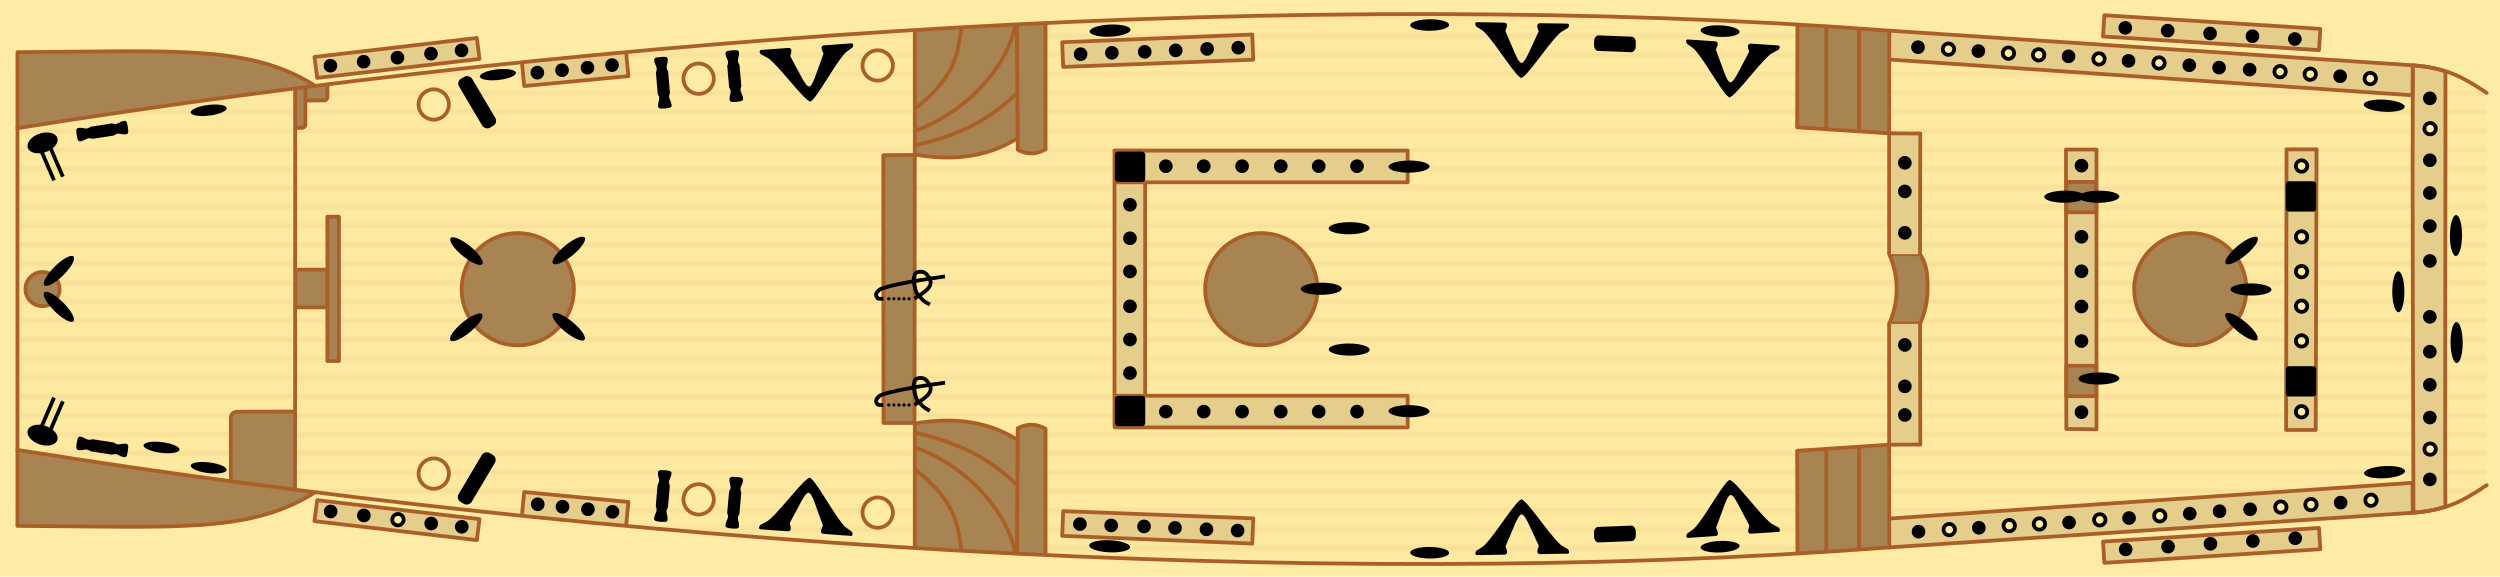 <svg version="1.1" viewBox="1 -24 659 152" xmlns="http://www.w3.org/2000/svg" xmlns:rigging="https://github.com/jolaf/rigging" xmlns:xlink="http://www.w3.org/1999/xlink">
  <style>/*<![CDATA[ */
    #background, #pinhole, #pipe {
      fill: #ffeca4;
    }
    #drawing, #wood g {
      color: #aa5f28;
    }
    #wood g {
      opacity: 0.3;
    }
    .solid {
      fill: #a78452;
    }
    .rail {
      fill: #e5cd8c;
    }
    /* ]]>*/</style>
  <defs>
    <pattern id="wood" width="5" height="5" patternUnits="userSpaceOnUse" viewBox="0,0,100,100">
      <g fill="currentColor">
        <rect width="100" height="5"/>
        <rect y="5" width="100" height="95" opacity=".1"/>
      </g>
    </pattern>
    <rect id="deckMask" x="277.27" y="-.809" width="220.71" height="146.64" fill="currentColor"/>
    <g id="mastMask" stroke="currentColor">
      <path d="m425.11 59.525 26.5 26.5z"/>
      <path d="m451.61 59.525-26.5 26.5z"/>
    </g>
    <circle id="pipe" cx="160.87" cy="398.09" r="4" fill="#ffeca4" stroke="currentColor"/>
    <circle id="pin" class="aura" transform="rotate(-8.297)" cx="567.54" cy="28.152" r="1.8" fill="currentColor"/>
    <circle id="pinhole" transform="rotate(-8.297)" cx="607.21" cy="138.78" r="1.5" fill="#ffeca4" stroke="currentColor"/>
    <ellipse id="cleat" class="aura" transform="rotate(89.51)" cx="3.721" cy="-575.37" rx="1.6" ry="5.4" fill="currentColor"/>
    <rect id="lcleat" class="aura" x="396.5" y="72.319" width="4" height="15" ry="1.5" fill="currentColor"/>
    <g id="xcleat" class="aura" fill="currentColor">
      <path id="quarterXcleat" class="aura" d="m42.185 13.735s-0.026-2.038-2e-3 -2.905c0.159-0.415 0.29-0.647 0.302-0.946 0.032-0.761-0.407-1.191-0.467-2.117-0.053-0.814 0.29-0.934 1.872-0.926v6.893z"/>
      <use transform="matrix(-1,0,0,1,87.6,0)" xlink:href="#quarterXcleat"/>
      <use transform="matrix(1,0,0,-1,0,27.3)" xlink:href="#quarterXcleat"/>
      <use transform="rotate(180,43.8,13.65)" xlink:href="#quarterXcleat"/>
    </g>
    <g id="kevel" class="aura" fill="currentColor">
      <path id="halfKevel" d="m426.56 44.452c0.605 1.201 1.081 2.305 1.819 2.399v3.896c-1.297 0.164-6.502-8.282-9.737-11.618-0.74-0.763-0.818-0.717-2.433-1.725-0.222-0.138-0.607-1.137 0.142-1.153 2.121-0.047 4.926 0.037 7.099 0.007 1.56-0.021 0.44 1.911 0.425 2.168"/>
      <use transform="matrix(-1,0,0,1,856.54,0)" xlink:href="#halfKevel"/>
    </g>
    <rect id="fist" class="aura" x="287.16" y="40.706" width="8" height="8" rx=".8" ry=".8" fill="currentColor"/>
    <g id="tackle" class="aura" fill="currentColor">
      <path id="halfTackle" d="m633.92 129.82 0.918 0.396-3.977 9.219-0.918-0.396z"/>
      <use transform="translate(-2.328 -.969)" xlink:href="#halfTackle"/>
      <ellipse transform="matrix(-.947 -.321 -.321 .947 0 0)" cx="-640.38" cy="-70.366" rx="4.104" ry="2.557"/>
    </g>
    <g id="knot" class="aura" fill="currentColor">
      <g fill-opacity="0">
        <rect x="662.21" y="352.48" width="11.369" height="3.748"/>
        <rect x="670.88" y="349.13" width="3.123" height="7.121"/>
        <rect x="673.19" y="349.88" width="1.812" height="6.996"/>
      </g>
      <path d="m678.69 349.36c-2.013 0.246-5.878 0.818-9.482 1.478-1.802 0.33-3.537 0.682-4.945 1.029-1.408 0.347-2.446 0.644-3.053 1.043l-0.018 0.012-0.016 0.014c-0.479 0.375-0.88 0.793-1.043 1.336-0.163 0.543 0.01 1.177 0.482 1.674l0.031 0.033 0.035 0.025c0.22 0.163 0.398 0.178 0.588 0.205 0.19 0.027 0.386 0.035 0.57 0.037 0.368 5e-3 0.691-0.019 0.691-0.019l-0.076-0.998s-0.288 0.022-0.604 0.018c-0.158-2e-3 -0.32-0.01-0.441-0.027-0.081-0.011-0.077-0.012-0.09-0.014-0.241-0.274-0.291-0.445-0.23-0.646 0.064-0.214 0.307-0.516 0.688-0.818 0.306-0.197 1.359-0.564 2.725-0.9 1.375-0.339 3.095-0.689 4.885-1.018 3.58-0.656 7.443-1.228 9.424-1.471z"/>
      <path d="m672.42 348.1c-0.465-0.022-0.923 0.066-1.311 0.229-0.408 0.171-0.686 0.499-0.809 0.811-0.122 0.312-0.151 0.585-0.234 0.865-0.144 0.483-0.088 1.007-0.01 1.543 0.078 0.536 0.2 1.065 0.285 1.428 0.17 0.724 0.285 1.148 0.66 1.758 0.024 0.038 0.07 0.067 0.096 0.105-0.209 0.132-0.688 0.469-0.688 0.469l0.521 0.854s0.573-0.406 0.85-0.58c0.302 0.324 0.563 0.688 0.873 0.947 0.652 0.547 1.848 1.191 1.848 1.191l0.482-0.877s-1.221-0.689-1.688-1.08c-0.256-0.214-0.442-0.485-0.691-0.746 0.434-0.293 0.655-0.394 0.979-0.668 0.496-0.421 1.126-0.912 1.475-1.568 0.289-0.544 0.46-1.089 0.369-1.754-0.061-0.444-0.291-0.879-0.586-1.33-0.295-0.451-0.648-0.883-1.068-1.164-0.415-0.278-0.888-0.41-1.353-0.432zm-0.924 1.15c0.448-0.188 1.275-0.186 1.721 0.111 0.218 0.146 0.544 0.506 0.789 0.881 0.245 0.374 0.415 0.798 0.432 0.918 0.063 0.463-0.011 0.678-0.262 1.15-0.191 0.359-0.738 0.847-1.24 1.273-0.288 0.245-0.563 0.39-1.016 0.693-0.014-0.022-0.051-0.047-0.064-0.068-0.323-0.525-0.37-0.744-0.539-1.463-0.084-0.359-0.2-0.864-0.27-1.344-0.07-0.48-0.071-0.953-0.023-1.113 0.108-0.363 0.153-0.643 0.209-0.785 0.056-0.142 0.06-0.168 0.264-0.254z"/>
      <circle id="knotDot" cx="663.91" cy="355.73" r=".426"/>
      <use transform="translate(1.34)" xlink:href="#knotDot"/>
      <use transform="translate(2.68)" xlink:href="#knotDot"/>
      <use transform="translate(4.02)" xlink:href="#knotDot"/>
      <use transform="translate(5.36)" xlink:href="#knotDot"/>
    </g>
  </defs>
  <g id="background" fill="#ffeca4">
    <rect x="-20" y="-140" width="720" height="370"/>
  </g>
  <g id="drawing" color="#aa5f28" fill="none" stroke="currentColor">
    <path d="m656.48 0.485c-6.981-4.721-11.28-6.631-19.468-7.271l-138.01-9.13c-153.64-11.654-338.82 0.984-493.41 25.704v84.791c154.59 24.719 339.77 37.357 493.41 25.703l138.01-9.13c8.188-0.64 12.488-2.55 19.468-7.271" fill="url(#wood)" stroke="none"/>
    <path class="rail" d="m645.62-5.151c-3.61-1.336-8.604-1.635-8.604-1.635-0.16 38.87 0.115 82.335 0.176 117.9 0 0 3.932-0.108 8.424-1.564-0.182-8.555 0.077-111.18 4e-3 -114.71h-2.6e-4" stroke-linejoin="round"/>
    <path class="rail" d="m603.73 15.378h7.908l-0.217 73.963h-7.8l0.108-73.963" stroke-linecap="round" stroke-linejoin="round"/>
    <circle class="solid" cx="578.36" cy="52.238" r="14.805"/>
    <path class="rail" d="m545.59 15.428h8.047v73.736l-7.955-0.091-0.091-73.645" stroke-linecap="round" stroke-linejoin="round"/>
    <path class="solid" d="m507.13 61.323c1.304-2.876 1.979-5.997 1.979-9.164 1e-5 -3.167-0.013-6.268-1.989-9.164h-8.138c1.304 2.876 1.979 5.997 1.979 9.164 0 3.167-0.675 6.288-1.979 9.164l8.147-3e-5" stroke-linecap="round" stroke-linejoin="round"/>
    <circle class="solid " cx="333.48" cy="52.238" r="14.805"/>
    <path class="rail" d="m302.86 88.464h-8.075v-72.72h8.075v72.72" stroke-linejoin="round"/>
    <path class="solid" d="m242.14 16.839-8.306 0.069c-4e-3 16.806 0.062 53.776 0.058 70.582h8.168c4e-3 -16.806 0.076-53.845 0.08-70.651v-5e-5" stroke-linejoin="round"/>
    <circle class="solid" cx="137.48" cy="52.238" r="14.805"/>
    <rect class="solid" x="87.298" y="33.13" width="3.041" height="38.031" stroke-linejoin="round"/>
    <path class="solid" d="m78.789 47.072h8.482v9.949h-8.482" fill="#a78452"/>
    <path class="solid" d="m87.327-1.708-0.031 3.419c-0.175 0.713-0.438 0.672-0.685 0.766l-5.121 0.009 0.005 6.425c-0.175 0.713-0.438 0.672-0.685 0.766l-1.999 0.035-0.023-10.387" stroke-linecap="round" stroke-linejoin="round"/>
    <path d="m81.491 2.486v-3.563" stroke-linejoin="round"/>
    <path d="m78.795 84.486 0.017-74.774"/>
    <path class="solid" d="m61.845 102.71v-16.814c0.389-1.278 0.973-1.205 1.523-1.374l15.427-0.037-0.025 20.438" stroke-linecap="round" stroke-linejoin="round"/>
    <circle class="solid" cx="12.204" cy="52.207" r="4.495"/>
    <path d="m5.599 9.788v84.804" stroke-linecap="round" stroke-width=".991"/>
    <g id="portDrawing">
      <path class="rail" d="m499-15.916 138.01 9.13-0.082 7.903-137.97-9.434 0.044-7.599" stroke-linejoin="round"/>
      <rect class="rail" transform="matrix(.998 .063 -.063 .998 -36.919 -388.23)" x="614.66" y="330.18" width="57.042" height="5.615" fill-rule="evenodd" stroke-linecap="round" stroke-linejoin="round" stroke-miterlimit="0" stroke-width="1.002"/>
      <rect class="solid" x="545.68" y="23.952" width="7.895" height="8.012" stroke-linejoin="round"/>
      <path class="rail" d="m498.97 42.996 0.013-31.846 8.207 0.049-0.072 31.797" stroke-linejoin="round"/>
      <path class="solid" d="m474.81-17.515-0.083 27.074 24.254 1.59 0.023-27.065" fill-rule="evenodd" stroke-linecap="round" stroke-linejoin="round"/>
      <path d="m491.03 11.003v-27.13"/>
      <path d="m482.41 10.058 6e-3 -26.716"/>
      <rect class="solid" x="363.75" y="15.795" width="8.109" height="8.109" stroke-linejoin="round"/>
      <rect class="rail" x="294.88" y="15.715" width="77.184" height="8.348" stroke-linejoin="round"/>
      <path class="rail" d="m281-12.863 50.101-2.045s0.262 6.643 0.262 6.643l-50.107 1.907s-0.256-6.505-0.256-6.505" stroke-linecap="round" stroke-linejoin="round"/>
      <g stroke-linejoin="round">
        <path class="solid" d="m269.03-17.595s0.253 33.082 0.253 33.082c2.441 1.306 4.882 1.261 7.324-0.126v-33.335"/>
        <path class="solid" d="m242.14-15.905v32.655c11.722 2.006 20.363-0.062 27.109-4.348l-0.214-29.641"/>
        <path d="m242.15 14.372c12.578-3.001 19.671-7.006 26.788-13.682" stroke-linecap="round"/>
        <path d="m242.14 10.516c16.006-5.946 25.097-19.221 26.516-28.111"/>
        <path d="m242.07 4.779c11.483-8.995 11.331-15.34 12.443-21.742"/>
      </g>
      <use x="71.491" y="-404.834" width="100%" height="100%" xlink:href="#pipe"/>
      <use x="24.287" y="-401.346" width="100%" height="100%" xlink:href="#pipe"/>
      <use x="-45.537" y="-394.546" width="100%" height="100%" xlink:href="#pipe"/>
      <path class="rail" d="m166.06-10.062s0.583 6.126 0.583 6.126l-27.469 2.614s-0.583-6.126-0.583-6.126" stroke-linejoin="round"/>
      <rect class="rail" transform="matrix(.993 -.116 .129 .992 0 0)" x="84.382" y=".8" width="43.093" height="5.574" ry="0" stroke-linejoin="round" stroke-width="1"/>
      <path class="solid" d="m5.599 9.788-0.007-20.032c42.219-0.257 61.235-1.949 78.382 8.79" fill-rule="evenodd" stroke-linejoin="round"/>
      <path d="m5.599 9.788c154.59-24.72 339.77-37.357 493.41-25.704m138.01 9.13c8.188 0.64 12.488 2.55 19.468 7.271" stroke-linecap="round"/>
    </g>
    <use id="starboardDrawing" transform="matrix(1 0 0 -1 0 104.38)" width="100%" height="100%" xlink:href="#portDrawing"/>
  </g>
  <g display="none">
    <g id="deckMasks">
      <use class="deckMask" transform="matrix(.718 0 0 1 299.43 -20.6)" width="100%" height="100%" color="#ffffff" rigging:deck="fore" xlink:href="#deckMask"/>
      <use class="deckMask" transform="matrix(1.003 0 0 1 -1.1 -20.6)" width="100%" height="100%" color="#ffffff" rigging:deck="main" xlink:href="#deckMask"/>
      <use class="deckMask" transform="matrix(1.231 0 0 1 -335.88 -20.6)" width="100%" height="100%" color="#ffffff" rigging:deck="stern" xlink:href="#deckMask"/>
    </g>
  </g>
  <g display="none">
    <g id="mastMasks" color="#ff0000">
      <use class="mastMask" x="140" y="-20.6" width="100%" height="100%" rigging:mast="fore" xlink:href="#mastMask"/>
      <use class="mastMask" x="-104.89" y="-20.6" width="100%" height="100%" rigging:mast="main" xlink:href="#mastMask"/>
      <use class="mastMask" x="-300.966" y="-20.6" width="100%" height="100%" rigging:mast="mizzen" xlink:href="#mastMask"/>
    </g>
  </g>
  <g id="points">
    <g rigging:deck="fore" rigging:rail="behindFront" rigging:side="port">
      <use transform="rotate(-89.1 631.84 -18.644)" width="100%" height="100%" xlink:href="#cleat"/>
    </g>
    <g rigging:deck="fore" rigging:rail="behindFront" rigging:side="starboard">
      <use transform="matrix(.016 1 1 -.016 640.56 -509.11)" width="100%" height="100%" xlink:href="#cleat"/>
    </g>
    <g rigging:deck="fore" rigging:isAcross="true" rigging:rail="frontRail" rigging:side="port">
      <use transform="translate(75.849 98.833)" width="100%" height="100%" xlink:href="#pin"/>
      <use transform="translate(75.849 89.64)" width="100%" height="100%" xlink:href="#pin"/>
      <use transform="translate(75.849 80.915)" width="100%" height="100%" xlink:href="#pin"/>
      <use transform="translate(75.849 72.283)" width="100%" height="100%" xlink:href="#pin"/>
      <use transform="translate(20.7 -39.787)" width="100%" height="100%" xlink:href="#pinhole"/>
      <use transform="translate(75.849 55.97)" width="100%" height="100%" xlink:href="#pin"/>
    </g>
    <g rigging:deck="fore" rigging:isAcross="true" rigging:rail="frontRail" rigging:side="starboard">
      <use transform="matrix(1 0 0 -1 75.849 5.473)" width="100%" height="100%" xlink:href="#pin"/>
      <use transform="matrix(1 0 0 -1 75.849 14.666)" width="100%" height="100%" xlink:href="#pin"/>
      <use transform="matrix(1 0 0 -1 75.849 23.391)" width="100%" height="100%" xlink:href="#pin"/>
      <use transform="matrix(1 0 0 -1 75.849 32.023)" width="100%" height="100%" xlink:href="#pin"/>
      <use transform="matrix(1 0 0 -1 20.7 144.09)" width="100%" height="100%" xlink:href="#pinhole"/>
      <use transform="matrix(1 0 0 -1 75.849 48.335)" width="100%" height="100%" xlink:href="#pin"/>
    </g>
    <g rigging:deck="fore" rigging:rail="onDeckFront" rigging:side="port">
      <use transform="rotate(3.786 525.83 819.64)" width="100%" height="100%" xlink:href="#cleat"/>
    </g>
    <g rigging:deck="fore" rigging:rail="onDeckFront" rigging:side="center">
      <use transform="rotate(90.241 577.35 54.645)" width="100%" height="100%" xlink:href="#cleat"/>
    </g>
    <g rigging:deck="fore" rigging:rail="onDeckFront" rigging:side="starboard">
      <use transform="matrix(.998 -.066 -.066 -.998 55.265 137.24)" width="100%" height="100%" xlink:href="#cleat"/>
    </g>
    <g rigging:deck="fore" rigging:rail="sideRail" rigging:side="port">
      <use transform="rotate(3.869 -92.77 -907.37)" width="100%" height="100%" xlink:href="#pin"/>
      <use transform="rotate(3.869 1466.9 -1553.8)" width="100%" height="100%" xlink:href="#pinhole"/>
      <use transform="rotate(3.869 -99.963 -671.32)" width="100%" height="100%" xlink:href="#pin"/>
      <use transform="rotate(3.869 1459.2 -1319.1)" width="100%" height="100%" xlink:href="#pinhole"/>
      <use transform="rotate(3.869 1456.7 -1201.1)" width="100%" height="100%" xlink:href="#pinhole"/>
      <use transform="rotate(3.869 -108.57 -318.72)" width="100%" height="100%" xlink:href="#pin"/>
      <use transform="rotate(3.869 1448.7 -965.03)" width="100%" height="100%" xlink:href="#pinhole"/>
      <use transform="rotate(3.869 -118.21 -83.962)" width="100%" height="100%" xlink:href="#pin"/>
      <use transform="rotate(3.869 1440.8 -730.36)" width="100%" height="100%" xlink:href="#pinhole"/>
      <use transform="rotate(3.869 -127.54 153.53)" width="100%" height="100%" xlink:href="#pin"/>
      <use transform="rotate(3.869 -132.74 270.21)" width="100%" height="100%" xlink:href="#pin"/>
      <use transform="rotate(3.869 -136.38 389.63)" width="100%" height="100%" xlink:href="#pin"/>
      <use transform="rotate(3.869 1422.8 -256.77)" width="100%" height="100%" xlink:href="#pinhole"/>
      <use transform="rotate(3.869 1417 -138.78)" width="100%" height="100%" xlink:href="#pinhole"/>
      <use transform="rotate(3.869 -150.43 743.75)" width="100%" height="100%" xlink:href="#pin"/>
      <use transform="rotate(3.869 1407.8 96.012)" width="100%" height="100%" xlink:href="#pinhole"/>
    </g>
    <g rigging:deck="fore" rigging:rail="sideRail" rigging:side="starboard">
      <use transform="matrix(.998 -.067 -.067 -.998 -61.428 100.11)" width="100%" height="100%" xlink:href="#pin"/>
      <use transform="matrix(.998 -.067 -.067 -.998 -101.49 206.81)" width="100%" height="100%" xlink:href="#pinhole"/>
      <use transform="matrix(.998 -.067 -.067 -.998 -45.519 99.09)" width="100%" height="100%" xlink:href="#pin"/>
      <use transform="matrix(.998 -.067 -.067 -.998 -85.673 205.75)" width="100%" height="100%" xlink:href="#pinhole"/>
      <use transform="matrix(.998 -.067 -.067 -.998 -77.719 205.32)" width="100%" height="100%" xlink:href="#pinhole"/>
      <use transform="matrix(.998 -.067 -.067 -.998 -21.75 97.707)" width="100%" height="100%" xlink:href="#pin"/>
      <use transform="matrix(.998 -.067 -.067 -.998 -61.808 204.24)" width="100%" height="100%" xlink:href="#pinhole"/>
      <use transform="matrix(.998 -.067 -.067 -.998 -5.934 96.522)" width="100%" height="100%" xlink:href="#pin"/>
      <use transform="matrix(.998 -.067 -.067 -.998 -45.994 203.17)" width="100%" height="100%" xlink:href="#pinhole"/>
      <use transform="matrix(.998 -.067 -.067 -.998 10.067 95.352)" width="100%" height="100%" xlink:href="#pin"/>
      <use transform="matrix(.998 -.067 -.067 -.998 17.927 94.735)" width="100%" height="100%" xlink:href="#pin"/>
      <use transform="matrix(.998 -.067 -.067 -.998 25.976 94.217)" width="100%" height="100%" xlink:href="#pin"/>
      <use transform="matrix(.998 -.067 -.067 -.998 -14.083 200.88)" width="100%" height="100%" xlink:href="#pinhole"/>
      <use transform="matrix(.998 -.067 -.067 -.998 -6.136 200.22)" width="100%" height="100%" xlink:href="#pinhole"/>
      <use transform="matrix(.998 -.067 -.067 -.998 49.835 92.463)" width="100%" height="100%" xlink:href="#pin"/>
      <use transform="matrix(.998 -.067 -.067 -.998 9.683 199.07)" width="100%" height="100%" xlink:href="#pinhole"/>
    </g>
    <g rigging:deck="fore" rigging:rail="shroudsRail" rigging:side="port">
      <use transform="rotate(3.769 -4.664 -102.8)" width="100%" height="100%" xlink:href="#pin"/>
      <use transform="rotate(3.769 -10.267 67.386)" width="100%" height="100%" xlink:href="#pin"/>
      <use transform="rotate(3.769 -15.87 237.57)" width="100%" height="100%" xlink:href="#pin"/>
      <use transform="rotate(3.769 -21.472 407.74)" width="100%" height="100%" xlink:href="#pin"/>
      <use transform="rotate(3.769 -27.075 577.92)" width="100%" height="100%" xlink:href="#pin"/>
    </g>
    <g rigging:deck="fore" rigging:rail="shroudsRail" rigging:side="starboard">
      <use transform="matrix(.998 -.066 -.066 -.998 -6.768 104.22)" width="100%" height="100%" xlink:href="#pin"/>
      <use transform="matrix(.998 -.066 -.066 -.998 4.408 103.49)" width="100%" height="100%" xlink:href="#pin"/>
      <use transform="matrix(.998 -.066 -.066 -.998 15.584 102.75)" width="100%" height="100%" xlink:href="#pin"/>
      <use transform="matrix(.998 -.066 -.066 -.998 26.759 102.01)" width="100%" height="100%" xlink:href="#pin"/>
      <use transform="matrix(.998 -.066 -.066 -.998 37.935 101.28)" width="100%" height="100%" xlink:href="#pin"/>
    </g>
    <g rigging:side="port">
      <use transform="translate(-13.186 -2.106)" width="100%" height="100%" xlink:href="#pinhole"/>
      <use transform="translate(-13.186 -11.266)" width="100%" height="100%" xlink:href="#pinhole"/>
      <use transform="translate(-13.186 -29.938)" width="100%" height="100%" xlink:href="#pinhole"/>
    </g>
    <g rigging:side="starboard">
      <use transform="matrix(1 0 0 -1 -13.186 106.41)" width="100%" height="100%" xlink:href="#pinhole"/>
      <use transform="matrix(1 0 0 -1 -13.186 115.57)" width="100%" height="100%" xlink:href="#pinhole"/>
      <use transform="matrix(1 0 0 -1 -13.186 134.24)" width="100%" height="100%" xlink:href="#pinhole"/>
    </g>
    <g rigging:deck="fore" rigging:rail="frontFists" rigging:side="port">
      <use transform="translate(316.38 -16.925)" width="100%" height="100%" xlink:href="#fist"/>
    </g>
    <g rigging:deck="fore" rigging:rail="frontFists" rigging:side="starboard">
      <use transform="matrix(1 0 0 -1 316.38 121.23)" width="100%" height="100%" xlink:href="#fist"/>
    </g>
    <g rigging:deck="fore" rigging:rail="atMastFront" rigging:side="port">
      <use transform="matrix(.767 -.642 -.642 -.767 149.81 410.51)" width="100%" height="100%" xlink:href="#cleat"/>
    </g>
    <g rigging:deck="fore" rigging:rail="atMastFront" rigging:side="center">
      <use transform="rotate(.871 -2934.8 1274)" width="100%" height="100%" xlink:href="#cleat"/>
    </g>
    <g rigging:deck="fore" rigging:rail="atMastFront" rigging:side="starboard">
      <use transform="rotate(39.921 496.45 53.135)" width="100%" height="100%" xlink:href="#cleat"/>
    </g>
    <g rigging:deck="fore" rigging:isAcross="true" rigging:rail="behindMastRail" rigging:side="port">
      <use transform="translate(-15.985 101.55)" width="100%" height="100%" xlink:href="#pin"/>
      <use transform="translate(-15.985 92.452)" width="100%" height="100%" xlink:href="#pin"/>
      <use transform="translate(-15.985 73.703)" width="100%" height="100%" xlink:href="#pin"/>
    </g>
    <g rigging:deck="fore" rigging:isAcross="true" rigging:rail="behindMastRail" rigging:side="starboard">
      <use transform="matrix(1 0 0 -1 -15.985 2.754)" width="100%" height="100%" xlink:href="#pin"/>
      <use transform="matrix(1 0 0 -1 -15.985 11.854)" width="100%" height="100%" xlink:href="#pin"/>
      <use transform="matrix(1 0 0 -1 -15.985 30.603)" width="100%" height="100%" xlink:href="#pin"/>
    </g>
    <g rigging:deck="fore" rigging:rail="backPillars" rigging:side="port">
      <g id="doubleCleat">
        <use transform="rotate(.038 -43239 -31826)" xlink:href="#cleat"/>
        <use transform="rotate(.038 -43243 -45390)" xlink:href="#cleat"/>
      </g>
    </g>
    <g rigging:deck="fore" rigging:rail="backPillars" rigging:side="starboard">
      <use transform="rotate(.038 -115492 -31800)" width="100%" height="100%" xlink:href="#cleat"/>
    </g>
    <g rigging:deck="fore" rigging:isAcross="true" rigging:rail="backRail" rigging:side="port">
      <use transform="translate(-62.546 91.416)" width="100%" height="100%" xlink:href="#pin"/>
      <use transform="translate(-62.546 80.498)" width="100%" height="100%" xlink:href="#pin"/>
      <use transform="translate(-62.546 72.958)" width="100%" height="100%" xlink:href="#pin"/>
    </g>
    <g rigging:deck="fore" rigging:isAcross="true" rigging:rail="backRail" rigging:side="starboard">
      <use transform="matrix(1 0 0 -1 -62.546 12.889)" width="100%" height="100%" xlink:href="#pin"/>
      <use transform="matrix(1 0 0 -1 -62.546 23.808)" width="100%" height="100%" xlink:href="#pin"/>
      <use transform="matrix(1 0 0 -1 -62.546 31.348)" width="100%" height="100%" xlink:href="#pin"/>
    </g>
    <g rigging:deck="main" rigging:rail="bulwark" rigging:side="port">
      <use transform="matrix(.951 0 0 .951 -169.32 -16.259)" width="100%" height="100%" xlink:href="#cleat"/>
      <use transform="rotate(.9 3866.4 -1648)" width="100%" height="100%" xlink:href="#kevel"/>
      <use transform="matrix(-.02 1.022 -.733 -.029 493.17 -417.41)" width="100%" height="100%" xlink:href="#lcleat"/>
      <use transform="matrix(.95 .048 -.048 .95 -92.251 -42.279)" width="100%" height="100%" xlink:href="#cleat"/>
      <use transform="rotate(3.768 1188.8 460.96)" width="100%" height="100%" xlink:href="#kevel"/>
    </g>
    <g rigging:deck="main" rigging:rail="bulwark" rigging:side="starboard">
      <use transform="matrix(.951 0 0 -.951 -169.32 120.56)" width="100%" height="100%" xlink:href="#cleat"/>
      <use transform="matrix(1 -.016 -.016 -1 -25.413 165.24)" width="100%" height="100%" xlink:href="#kevel"/>
      <use transform="matrix(-.02 -1.022 -.733 .029 493.17 521.72)" width="100%" height="100%" xlink:href="#lcleat"/>
      <use transform="matrix(.95 -.048 -.048 -.95 -92.251 146.59)" width="100%" height="100%" xlink:href="#cleat"/>
      <use transform="matrix(.998 -.066 -.066 -.998 32.866 181.44)" width="100%" height="100%" xlink:href="#kevel"/>
    </g>
    <g rigging:deck="main" rigging:rail="frontPillars" rigging:side="port">
      <use transform="translate(-202.96 21.115)" width="100%" height="100%" xlink:href="#cleat"/>
    </g>
    <g rigging:deck="main" rigging:rail="frontPillars" rigging:side="starboard">
      <use transform="matrix(1 0 0 -1 -202.96 83.191)" width="100%" height="100%" xlink:href="#cleat"/>
    </g>
    <g rigging:deck="main" rigging:rail="onDeckFront" rigging:side="port">
      <use transform="translate(-218.73 37.358)" width="100%" height="100%" xlink:href="#cleat"/>
    </g>
    <g rigging:deck="main" rigging:rail="onDeckFront" rigging:side="starboard">
      <use transform="matrix(1 0 0 -1 -218.73 66.948)" width="100%" height="100%" xlink:href="#cleat"/>
    </g>
    <g rigging:deck="main" rigging:rail="atMastFront" rigging:side="center">
      <use transform="rotate(180 462.33 25.459)" width="100%" height="100%" xlink:href="#cleat"/>
    </g>
    <g rigging:deck="main" rigging:rail="sideMastRail" rigging:side="port">
      <use transform="translate(-257.35 73.846)" width="100%" height="100%" xlink:href="#pin"/>
      <use transform="translate(-247.35 73.846)" width="100%" height="100%" xlink:href="#pin"/>
      <use transform="translate(-237.25 73.846)" width="100%" height="100%" xlink:href="#pin"/>
      <use transform="translate(-227.05 73.846)" width="100%" height="100%" xlink:href="#pin"/>
      <use transform="translate(-217.05 73.846)" width="100%" height="100%" xlink:href="#pin"/>
      <use transform="translate(-206.95 73.846)" width="100%" height="100%" xlink:href="#pin"/>
    </g>
    <g rigging:deck="main" rigging:rail="sideMastRail" rigging:side="starboard">
      <use transform="matrix(1 0 0 -1 -257.35 30.46)" width="100%" height="100%" xlink:href="#pin"/>
      <use transform="matrix(1 0 0 -1 -247.35 30.46)" width="100%" height="100%" xlink:href="#pin"/>
      <use transform="matrix(1 0 0 -1 -237.25 30.46)" width="100%" height="100%" xlink:href="#pin"/>
      <use transform="matrix(1 0 0 -1 -227.05 30.46)" width="100%" height="100%" xlink:href="#pin"/>
      <use transform="matrix(1 0 0 -1 -217.05 30.46)" width="100%" height="100%" xlink:href="#pin"/>
      <use transform="matrix(1 0 0 -1 -206.95 30.46)" width="100%" height="100%" xlink:href="#pin"/>
    </g>
    <g rigging:deck="main" rigging:rail="backFists" rigging:side="port">
      <use transform="translate(7.726 -24.752)" width="100%" height="100%" xlink:href="#fist"/>
    </g>
    <g rigging:deck="main" rigging:rail="backFists" rigging:side="starboard">
      <use transform="matrix(1 0 0 -1 7.726 129.06)" width="100%" height="100%" xlink:href="#fist"/>
    </g>
    <g rigging:deck="main" rigging:isAcross="true" rigging:rail="behindMastRail" rigging:side="port">
      <use transform="translate(-266.8 101.6)" width="100%" height="100%" xlink:href="#pin"/>
      <use transform="translate(-266.8 92.847)" width="100%" height="100%" xlink:href="#pin"/>
      <use transform="translate(-266.8 84.008)" width="100%" height="100%" xlink:href="#pin"/>
    </g>
    <g rigging:deck="main" rigging:isAcross="true" rigging:rail="behindMastRail" rigging:side="starboard">
      <use transform="matrix(1 0 0 -1 -266.8 2.708)" width="100%" height="100%" xlink:href="#pin"/>
      <use transform="matrix(1 0 0 -1 -266.8 11.459)" width="100%" height="100%" xlink:href="#pin"/>
      <use transform="matrix(1 0 0 -1 -266.8 20.298)" width="100%" height="100%" xlink:href="#pin"/>
    </g>
    <g rigging:deck="main" rigging:rail="sideRail" rigging:side="port">
      <use transform="rotate(-2.277 1540.9 7008.1)" width="100%" height="100%" xlink:href="#pin"/>
      <use transform="rotate(-2.277 1536.1 6800.6)" width="100%" height="100%" xlink:href="#pin"/>
      <use transform="rotate(-2.277 1533.9 6582.6)" width="100%" height="100%" xlink:href="#pin"/>
      <use transform="rotate(-2.277 1528.2 6377)" width="100%" height="100%" xlink:href="#pin"/>
      <use transform="rotate(-2.277 1522.7 6168.3)" width="100%" height="100%" xlink:href="#pin"/>
      <use transform="rotate(-2.277 1518.7 5961.7)" width="100%" height="100%" xlink:href="#pin"/>
    </g>
    <g rigging:deck="main" rigging:rail="sideRail" rigging:side="starboard">
      <use transform="matrix(.999 .04 .04 -.999 -277.27 37.537)" width="100%" height="100%" xlink:href="#pin"/>
      <use transform="matrix(.999 .04 .04 -.999 -269.03 37.891)" width="100%" height="100%" xlink:href="#pin"/>
      <use transform="matrix(.999 .04 .04 -.999 -260.37 38.148)" width="100%" height="100%" xlink:href="#pin"/>
      <use transform="matrix(.999 .04 .04 -.999 -252.2 38.537)" width="100%" height="100%" xlink:href="#pin"/>
      <use transform="matrix(.999 .04 .04 -.999 -243.91 38.922)" width="100%" height="100%" xlink:href="#pin"/>
      <use transform="matrix(.999 .04 .04 -.999 -235.7 39.243)" width="100%" height="100%" xlink:href="#pin"/>
    </g>
    <g rigging:deck="main" rigging:rail="aboveRail" rigging:side="port">
      <use transform="rotate(-2.087 30.155 7725.9)" width="100%" height="100%" xlink:href="#cleat"/>
    </g>
    <g rigging:deck="main" rigging:rail="aboveRail" rigging:side="starboard">
      <use transform="matrix(.999 .036 .036 -.999 -281.27 98.086)" width="100%" height="100%" xlink:href="#cleat"/>
    </g>
    <g rigging:deck="stern" rigging:rail="bulwark" rigging:side="port">
      <use transform="rotate(-30.64 122.33 537.31)" width="100%" height="100%" xlink:href="#lcleat"/>
      <use transform="matrix(.88 -.087 .087 .88 -373.98 46.791)" width="100%" height="100%" xlink:href="#cleat"/>
      <use transform="rotate(-4.838 -77.797 -1556)" width="100%" height="100%" xlink:href="#xcleat"/>
      <use transform="rotate(-5.038 -80.762 -1708.6)" width="100%" height="100%" xlink:href="#xcleat"/>
      <use transform="rotate(-4.173 -337.25 2959.3)" width="100%" height="100%" xlink:href="#kevel"/>
    </g>
    <g rigging:deck="stern" rigging:rail="bulwark" rigging:side="starboard">
      <use transform="matrix(.86 .51 .51 -.86 -256.75 -32.473)" width="100%" height="100%" xlink:href="#lcleat"/>
      <use transform="matrix(.996 .084 .084 -.996 130.94 116.67)" width="100%" height="100%" xlink:href="#xcleat"/>
      <use transform="matrix(.996 .088 .088 -.996 149.72 118.26)" width="100%" height="100%" xlink:href="#xcleat"/>
      <use transform="matrix(.997 .073 .073 -.997 -216.25 121.27)" width="100%" height="100%" xlink:href="#kevel"/>
    </g>
    <g transform="translate(.265)" rigging:deck="stern" rigging:rail="atFront" rigging:side="center">
      <use transform="translate(-428.9 -300.98)" width="100%" height="100%" xlink:href="#knot"/>
    </g>
    <g transform="translate(.265)" rigging:deck="stern" rigging:rail="aboveLadder" rigging:side="starboard">
      <use transform="translate(-428.9 -272.98)" width="100%" height="100%" xlink:href="#knot"/>
    </g>
    <g rigging:deck="stern" rigging:rail="sideRail" rigging:side="port">
      <use transform="rotate(-1 3172.8 24207)" width="100%" height="100%" xlink:href="#pin"/>
      <use transform="rotate(-1 3138.8 23834)" width="100%" height="100%" xlink:href="#pin"/>
      <use transform="rotate(-1 3104.2 23449)" width="100%" height="100%" xlink:href="#pin"/>
      <use transform="rotate(-1 3068.6 23078)" width="100%" height="100%" xlink:href="#pin"/>
    </g>
    <g rigging:deck="stern" rigging:rail="sideRail" rigging:side="starboard">
      <use transform="matrix(1 .017 .017 -1 -421.99 45.269)" width="100%" height="100%" xlink:href="#pin"/>
      <use transform="matrix(1 .017 .017 -1 -415.47 45.919)" width="100%" height="100%" xlink:href="#pin"/>
      <use transform="matrix(1 .017 .017 -1 -408.76 46.581)" width="100%" height="100%" xlink:href="#pin"/>
      <use transform="matrix(1 .017 .017 -1 -402.29 47.259)" width="100%" height="100%" xlink:href="#pin"/>
    </g>
    <g rigging:deck="stern" rigging:rail="shroudsRail" rigging:side="port">
      <use transform="rotate(-.7 4203.3 39058)" width="100%" height="100%" xlink:href="#pin"/>
      <use transform="rotate(-.7 4121.7 38341)" width="100%" height="100%" xlink:href="#pin"/>
      <use transform="rotate(-.7 4038.3 37611)" width="100%" height="100%" xlink:href="#pin"/>
      <use transform="rotate(-.7 3956.6 36887)" width="100%" height="100%" xlink:href="#pin"/>
      <use transform="rotate(-.7 3890.7 36227)" width="100%" height="100%" xlink:href="#pin"/>
    </g>
    <g rigging:deck="stern" rigging:rail="shroudsRail" rigging:side="starboard">
      <use transform="matrix(1 .012 .012 -1 -476.85 49.996)" width="100%" height="100%" xlink:href="#pin"/>
      <use transform="matrix(1 .012 .012 -1 -468.1 51.047)" width="100%" height="100%" xlink:href="#pin"/>
      <use transform="matrix(1 .012 .012 -1 -515.58 155.24)" width="100%" height="100%" xlink:href="#pinhole"/>
      <use transform="matrix(1 .012 .012 -1 -450.35 53.175)" width="100%" height="100%" xlink:href="#pin"/>
      <use transform="matrix(1 .012 .012 -1 -442.29 54.03)" width="100%" height="100%" xlink:href="#pin"/>
    </g>
    <g rigging:deck="stern" rigging:rail="atMast" rigging:side="port">
      <use transform="rotate(219.92 357.55 102.47)" width="100%" height="100%" xlink:href="#cleat"/>
      <use transform="matrix(.767 -.642 -.642 -.767 -291.15 410.51)" width="100%" height="100%" xlink:href="#cleat"/>
    </g>
    <g rigging:deck="stern" rigging:rail="atMast" rigging:side="starboard">
      <use transform="matrix(-.767 .642 .642 .767 566 -306.2)" width="100%" height="100%" xlink:href="#cleat"/>
      <use transform="rotate(39.921 275.97 -553.92)" width="100%" height="100%" xlink:href="#cleat"/>
    </g>
    <g rigging:deck="stern" rigging:rail="poopBulwark" rigging:side="port">
      <use transform="matrix(1 0 0 -1 -616.81 152.59)" width="100%" height="100%" xlink:href="#tackle"/>
      <use transform="rotate(81.139 37.687 2.854)" width="100%" height="100%" xlink:href="#xcleat"/>
      <use transform="matrix(.878 -.102 .102 .878 -449.05 64.812)" width="100%" height="100%" xlink:href="#cleat"/>
    </g>
    <g rigging:deck="stern" rigging:rail="poopBulwark" rigging:side="starboard">
      <use transform="translate(-616.81 -48.222)" width="100%" height="100%" xlink:href="#tackle"/>
      <use transform="matrix(.154 -.988 -.988 -.154 34.702 139.19)" width="100%" height="100%" xlink:href="#xcleat"/>
      <use transform="matrix(.878 .102 .102 -.878 -461.48 34.213)" width="100%" height="100%" xlink:href="#cleat"/>
      <use transform="matrix(.878 .102 .102 -.878 -449.05 39.556)" width="100%" height="100%" xlink:href="#cleat"/>
    </g>
    <g rigging:deck="stern" rigging:ignoreDeck="true" rigging:rail="poopFlagstaff" rigging:side="port">
      <use transform="rotate(-44.188 355.84 711.44)" width="100%" height="100%" xlink:href="#cleat"/>
    </g>
    <g rigging:deck="stern" rigging:ignoreDeck="true" rigging:rail="poopFlagstaff" rigging:side="starboard">
      <use transform="matrix(.717 .697 .697 -.717 -395.2 -345.02)" width="100%" height="100%" xlink:href="#cleat"/>
    </g>
  </g>
</svg>
